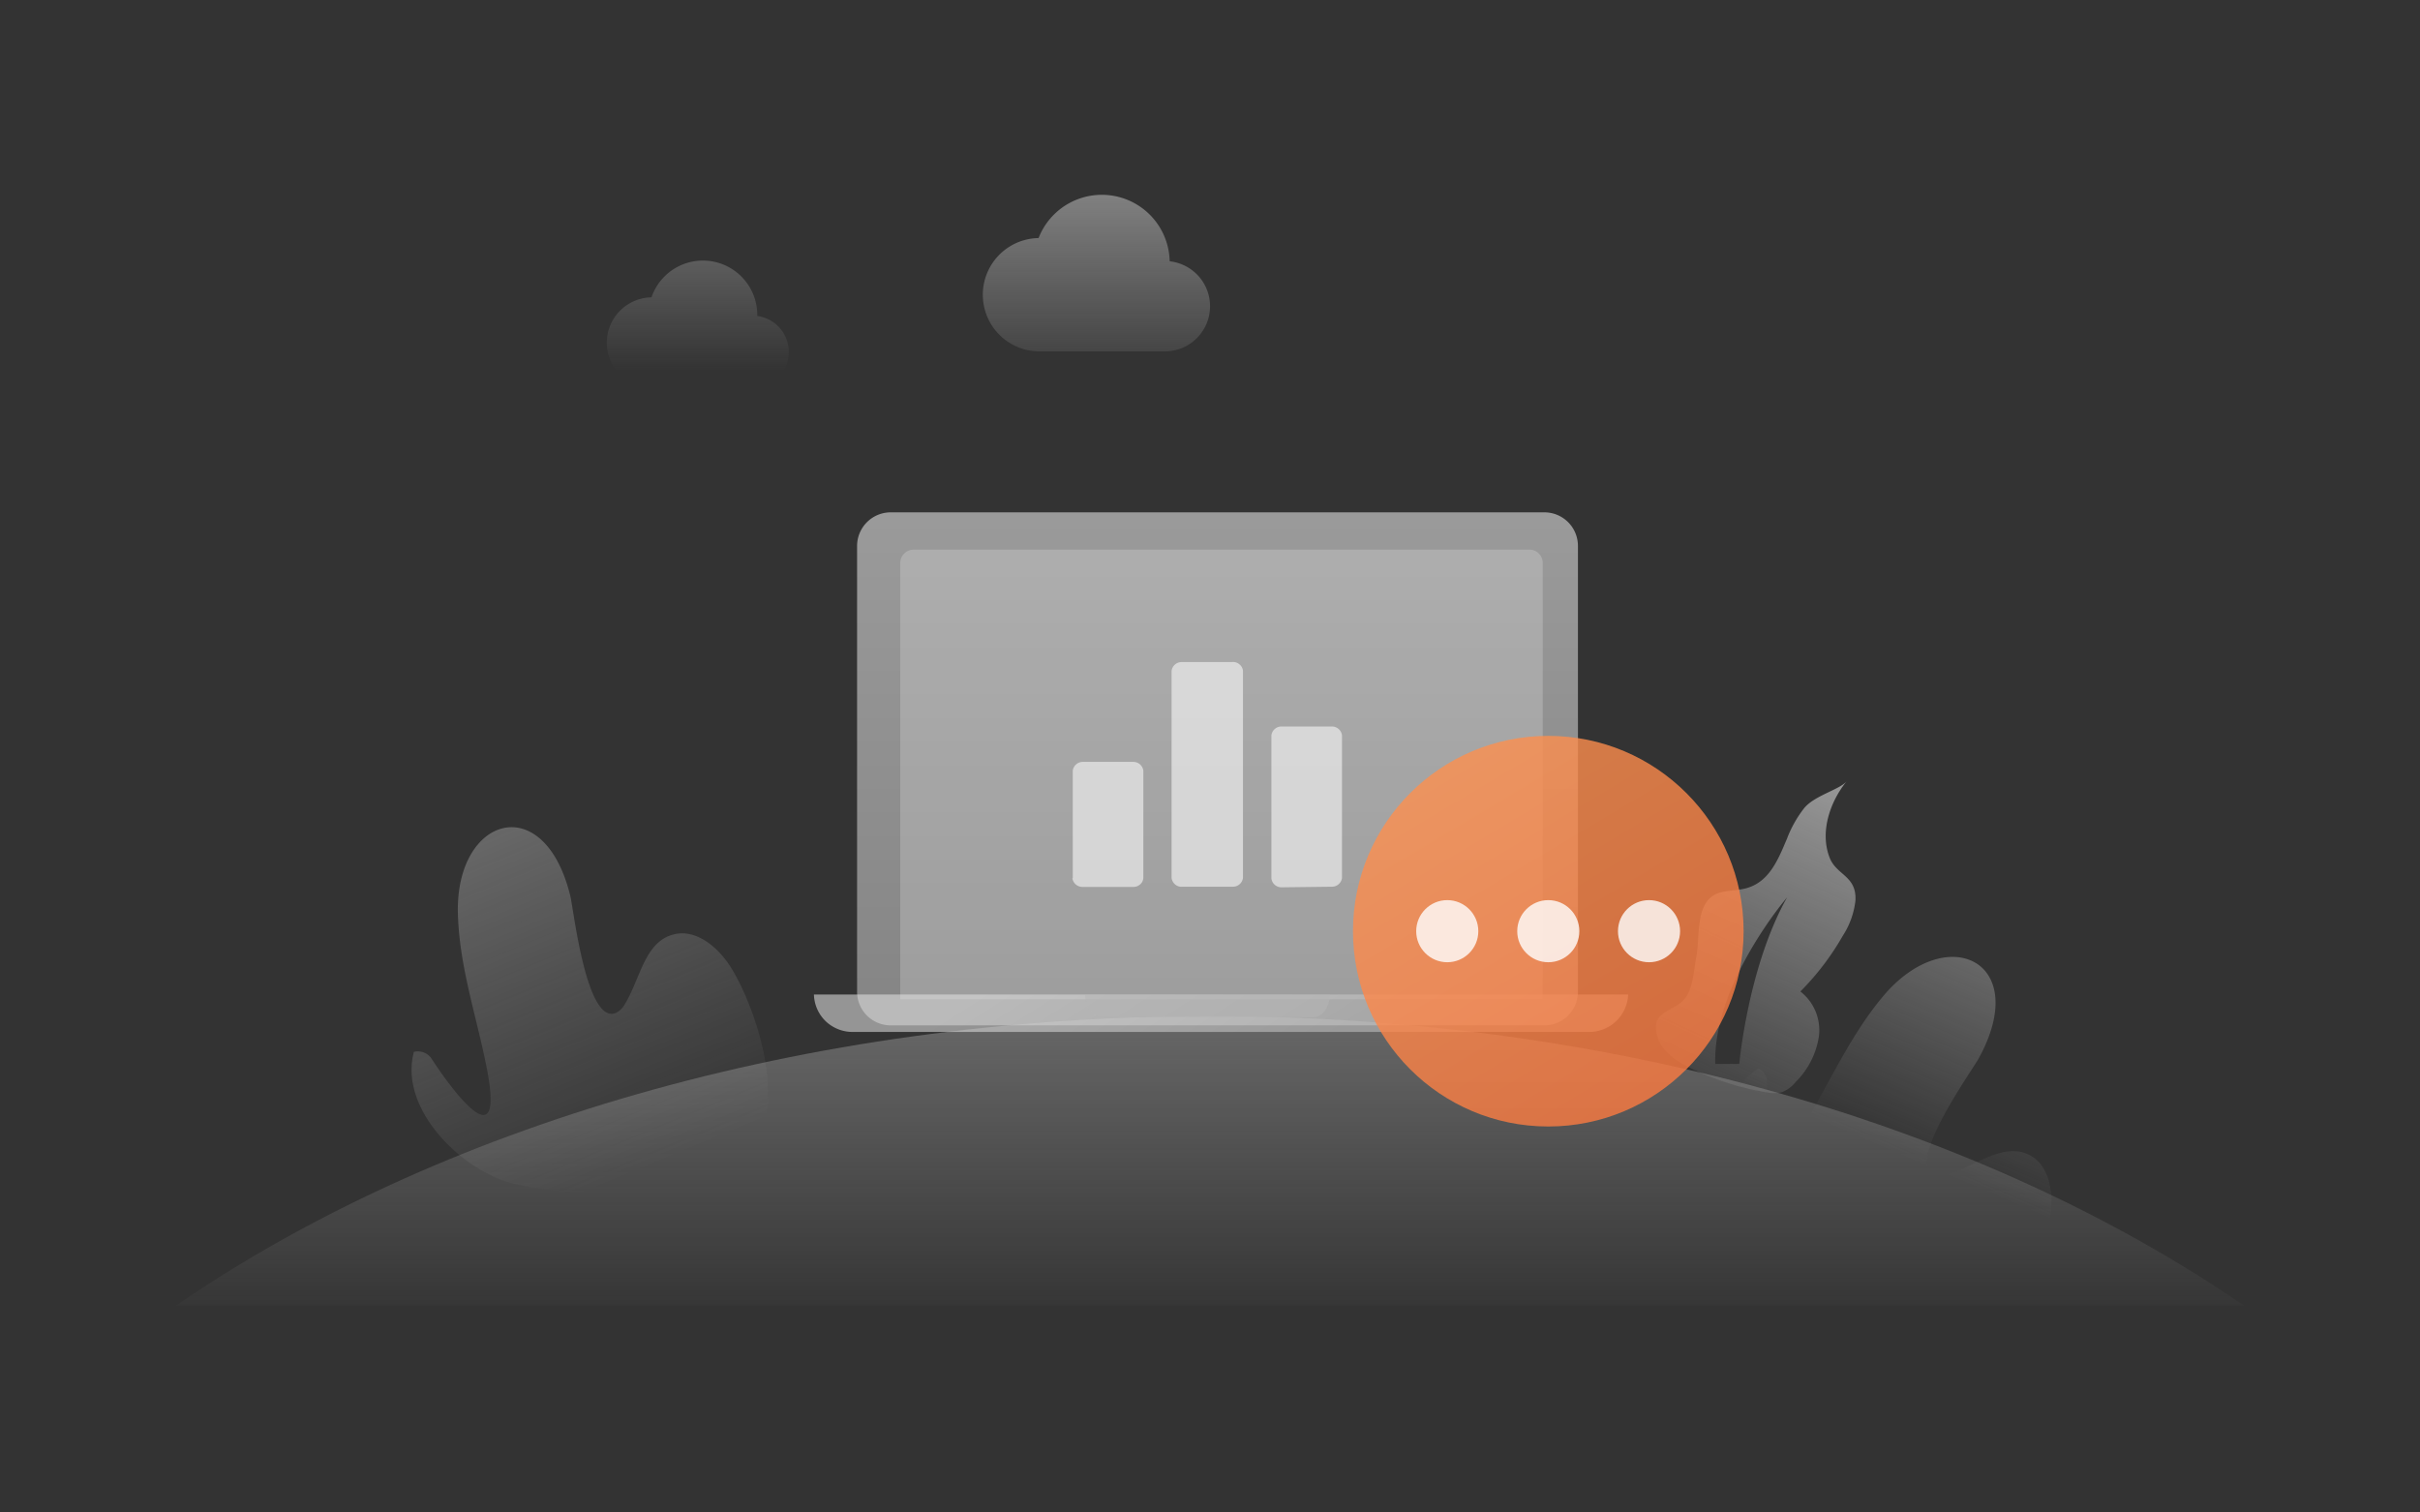 <svg id="图层_1" data-name="图层 1" xmlns="http://www.w3.org/2000/svg" xmlns:xlink="http://www.w3.org/1999/xlink" viewBox="0 0 240 150"><rect x="0" y="0" width="240" height="150" fill="#333333" stroke="none"/><defs><style>.cls-1{fill:url(#未命名的渐变);}.cls-2{fill:url(#未命名的渐变_2);}.cls-3{fill:url(#未命名的渐变_3);}.cls-4{fill:url(#未命名的渐变_4);}.cls-5{fill:url(#未命名的渐变_5);}.cls-6{fill:url(#未命名的渐变_6);}.cls-10,.cls-11,.cls-7,.cls-9{opacity:0.55;}.cls-7{fill:url(#未命名的渐变_54);}.cls-11,.cls-13,.cls-8{fill:#fff;}.cls-8{opacity:0.2;isolation:isolate;}.cls-9{fill:url(#未命名的渐变_53);}.cls-10{fill:#b5b5b5;}.cls-12,.cls-13{opacity:0.8;}.cls-12{fill:url(#未命名的渐变_22);}</style><linearGradient id="未命名的渐变" x1="1538.57" y1="966.96" x2="1539.21" y2="965.38" gradientTransform="matrix(63.93, 0, 0, -65.41, -98337.16, 63261.07)" gradientUnits="userSpaceOnUse"><stop offset="0" stop-color="#d2d2d2"/><stop offset="1" stop-color="#d2d2d2" stop-opacity="0"/></linearGradient><linearGradient id="未命名的渐变_2" x1="1536.16" y1="966.95" x2="1535.8" y2="966.03" gradientTransform="matrix(59.26, 0, 0, -64.97, -90819.86, 62879.19)" xlink:href="#未命名的渐变"/><linearGradient id="未命名的渐变_3" x1="1559.69" y1="968.32" x2="1559.69" y2="966.54" gradientTransform="matrix(370.52, 0, 0, -51.85, -577775.72, 50246.62)" xlink:href="#未命名的渐变"/><linearGradient id="未命名的渐变_4" x1="1517.76" y1="967.03" x2="1517.43" y2="965.91" gradientTransform="matrix(35.77, 0, 0, -55.85, -54112.05, 54058.84)" xlink:href="#未命名的渐变"/><linearGradient id="未命名的渐变_5" x1="1515.74" y1="969.86" x2="1515.74" y2="968.04" gradientTransform="matrix(32.84, 0, 0, -22.82, -49705.03, 22127.33)" xlink:href="#未命名的渐变"/><linearGradient id="未命名的渐变_6" x1="1524.25" y1="968.4" x2="1524.25" y2="966.91" gradientTransform="matrix(40.65, 0, 0, -28.39, -61854.64, 27490.23)" xlink:href="#未命名的渐变"/><linearGradient id="未命名的渐变_54" x1="120.76" y1="45.13" x2="120.76" y2="104.33" gradientUnits="userSpaceOnUse"><stop offset="0" stop-color="#f3f3f3"/><stop offset="1" stop-color="#c5c5c5"/></linearGradient><linearGradient id="未命名的渐变_53" x1="1553.38" y1="989.83" x2="1553.1" y2="989.85" gradientTransform="matrix(149.38, 0, 0, -6.86, -231905.94, 6888.5)" gradientUnits="userSpaceOnUse"><stop offset="0" stop-color="#c5c5c5"/><stop offset="1" stop-color="#e6e6e6"/></linearGradient><linearGradient id="未命名的渐变_22" x1="1540.91" y1="966.08" x2="1541.28" y2="965.46" gradientTransform="matrix(71.68, 0, 0, -71.68, -110310.26, 69318.77)" gradientUnits="userSpaceOnUse"><stop offset="0" stop-color="#fd9351"/><stop offset="1" stop-color="#fd763e"/></linearGradient></defs><g id="编组-2"><path id="路径" class="cls-1" d="M48.83,116.62c-4.38-2-9.13-7.29-7.78-12.3a1.63,1.63,0,0,1,1.76.69s7.6,11.87,5.47.95c-1-5.13-2.74-10.1-2.87-15.4C45.18,80.93,54,78.25,56.57,88.9c.33,1.41,1.62,12.85,4.54,11.54a2.1,2.1,0,0,0,.88-.89c1.48-2.43,1.92-6,4.64-6.83,2.39-.75,4.74,1.32,6,3.46,2.61,4.34,6.09,15.15.76,18.81s-18.78,4.24-24.53,1.68Z"/><path id="路径-2" data-name="路径" class="cls-2" d="M171.91,120.3c-1.93-4.41-1.88-11.53,2.5-14.35a1.63,1.63,0,0,1,.82,1.72s-2.33,13.9,3.42,4.37c2.73-4.49,4.78-9.32,8.2-13.35,6.28-7.34,14.65-3.35,9.4,6.25-.69,1.27-7.43,10.62-4.38,11.62a2.14,2.14,0,0,0,1.25-.08c2.73-.81,5.46-3.16,8-2,2.26,1,2.62,4.15,2.14,6.6-1,5-5.81,10.53-12.22,9.67s-16.64-4.67-19.16-10.43Z"/><path id="路径-3" data-name="路径" class="cls-3" d="M222.54,129.48c-25.76-17.68-62.18-28.7-102.54-28.7s-76.78,11-102.54,28.7Z"/><path id="形状结合" class="cls-4" d="M183.14,77.48c-1.63,2-2.68,5-1.7,7.55.67,1.79,2.71,1.8,2.57,4.29a8.07,8.07,0,0,1-1.25,3.48,26.34,26.34,0,0,1-4.21,5.53,4.86,4.86,0,0,1,1.83,4.5,8.09,8.09,0,0,1-2.31,4.49,3.24,3.24,0,0,1-1.36,1,3.47,3.47,0,0,1-1.57,0A27.45,27.45,0,0,1,167.8,106c-1.44-.69-2.92-1.64-3.41-3.14-.57-1.72.33-2.27,1.31-2.81l.25-.14a3.36,3.36,0,0,0,1.3-1.08c.72-1.18.74-2.75,1-4.06.37-1.93-.18-5.46,2.24-6.22.94-.29,2-.22,2.89-.52,2-.65,2.88-2.57,3.69-4.5l.15-.35a11.63,11.63,0,0,1,1.68-3C179.91,78.9,182.46,78.31,183.14,77.48ZM177.23,89s-7.36,8.58-7.12,16.52h2.38S173.35,95.9,177.23,89Z"/><path id="路径-4" data-name="路径" class="cls-5" d="M75.1,31.32h0a5.39,5.39,0,0,0-10.49-1.83,4.49,4.49,0,1,0,.14,9h9.9a3.59,3.59,0,0,0,.45-7.15Z"/><path id="路径-5" data-name="路径" class="cls-6" d="M116,25.89v0A6.73,6.73,0,0,0,103,23.61a5.62,5.62,0,0,0,.18,11.24h12.3a4.48,4.48,0,0,0,.56-8.93Z"/></g><path id="路径-6" data-name="路径" class="cls-7" d="M88.36,50.81h64.79a3.33,3.33,0,0,1,3.34,3.34v44.2a3.33,3.33,0,0,1-3.34,3.34H88.36A3.33,3.33,0,0,1,85,98.35V54.13A3.34,3.34,0,0,1,88.36,50.81Z"/><path id="路径-7" data-name="路径" class="cls-8" d="M90.62,54.51h61A1.32,1.32,0,0,1,153,55.84V99.09H89.28V55.85a1.33,1.33,0,0,1,1.34-1.34Z"/><path id="路径-8" data-name="路径" class="cls-9" d="M80.72,98.63h80.75a3.87,3.87,0,0,1-4,3.71H84.72a3.88,3.88,0,0,1-2.77-1A3.83,3.83,0,0,1,80.72,98.63Z"/><path id="路径-9" data-name="路径" class="cls-10" d="M107.63,98.63h24.25c0,1.25-.74,2.26-1.66,2.26H109.31C108.37,100.88,107.63,99.87,107.63,98.63Z"/><path id="形状" class="cls-11" d="M127.09,88a1,1,0,0,1-1-.89V72.93a1,1,0,0,1,1-.88h5a1,1,0,0,1,1,.88V87.06a1,1,0,0,1-1,.88Zm-10.9-.88V66.54a1,1,0,0,1,1-.88h5a.94.94,0,0,1,.72.22.92.92,0,0,1,.36.66V87.06a1,1,0,0,1-1,.88h-5a.94.94,0,0,1-.72-.22,1,1,0,0,1-.36-.66Zm-9.8,0V76.43a1,1,0,0,1,1-.87h5a1,1,0,0,1,1,.87V87.06a.92.92,0,0,1-.33.66,1,1,0,0,1-.71.24h-5a1,1,0,0,1-1-.9Z"/><circle id="椭圆形" class="cls-12" cx="153.55" cy="92.35" r="19.37"/><circle id="椭圆形-2" data-name="椭圆形" class="cls-13" cx="143.53" cy="92.35" r="3.08"/><circle id="椭圆形-3" data-name="椭圆形" class="cls-13" cx="153.55" cy="92.35" r="3.08"/><circle id="椭圆形-4" data-name="椭圆形" class="cls-13" cx="163.54" cy="92.35" r="3.08"/></svg>